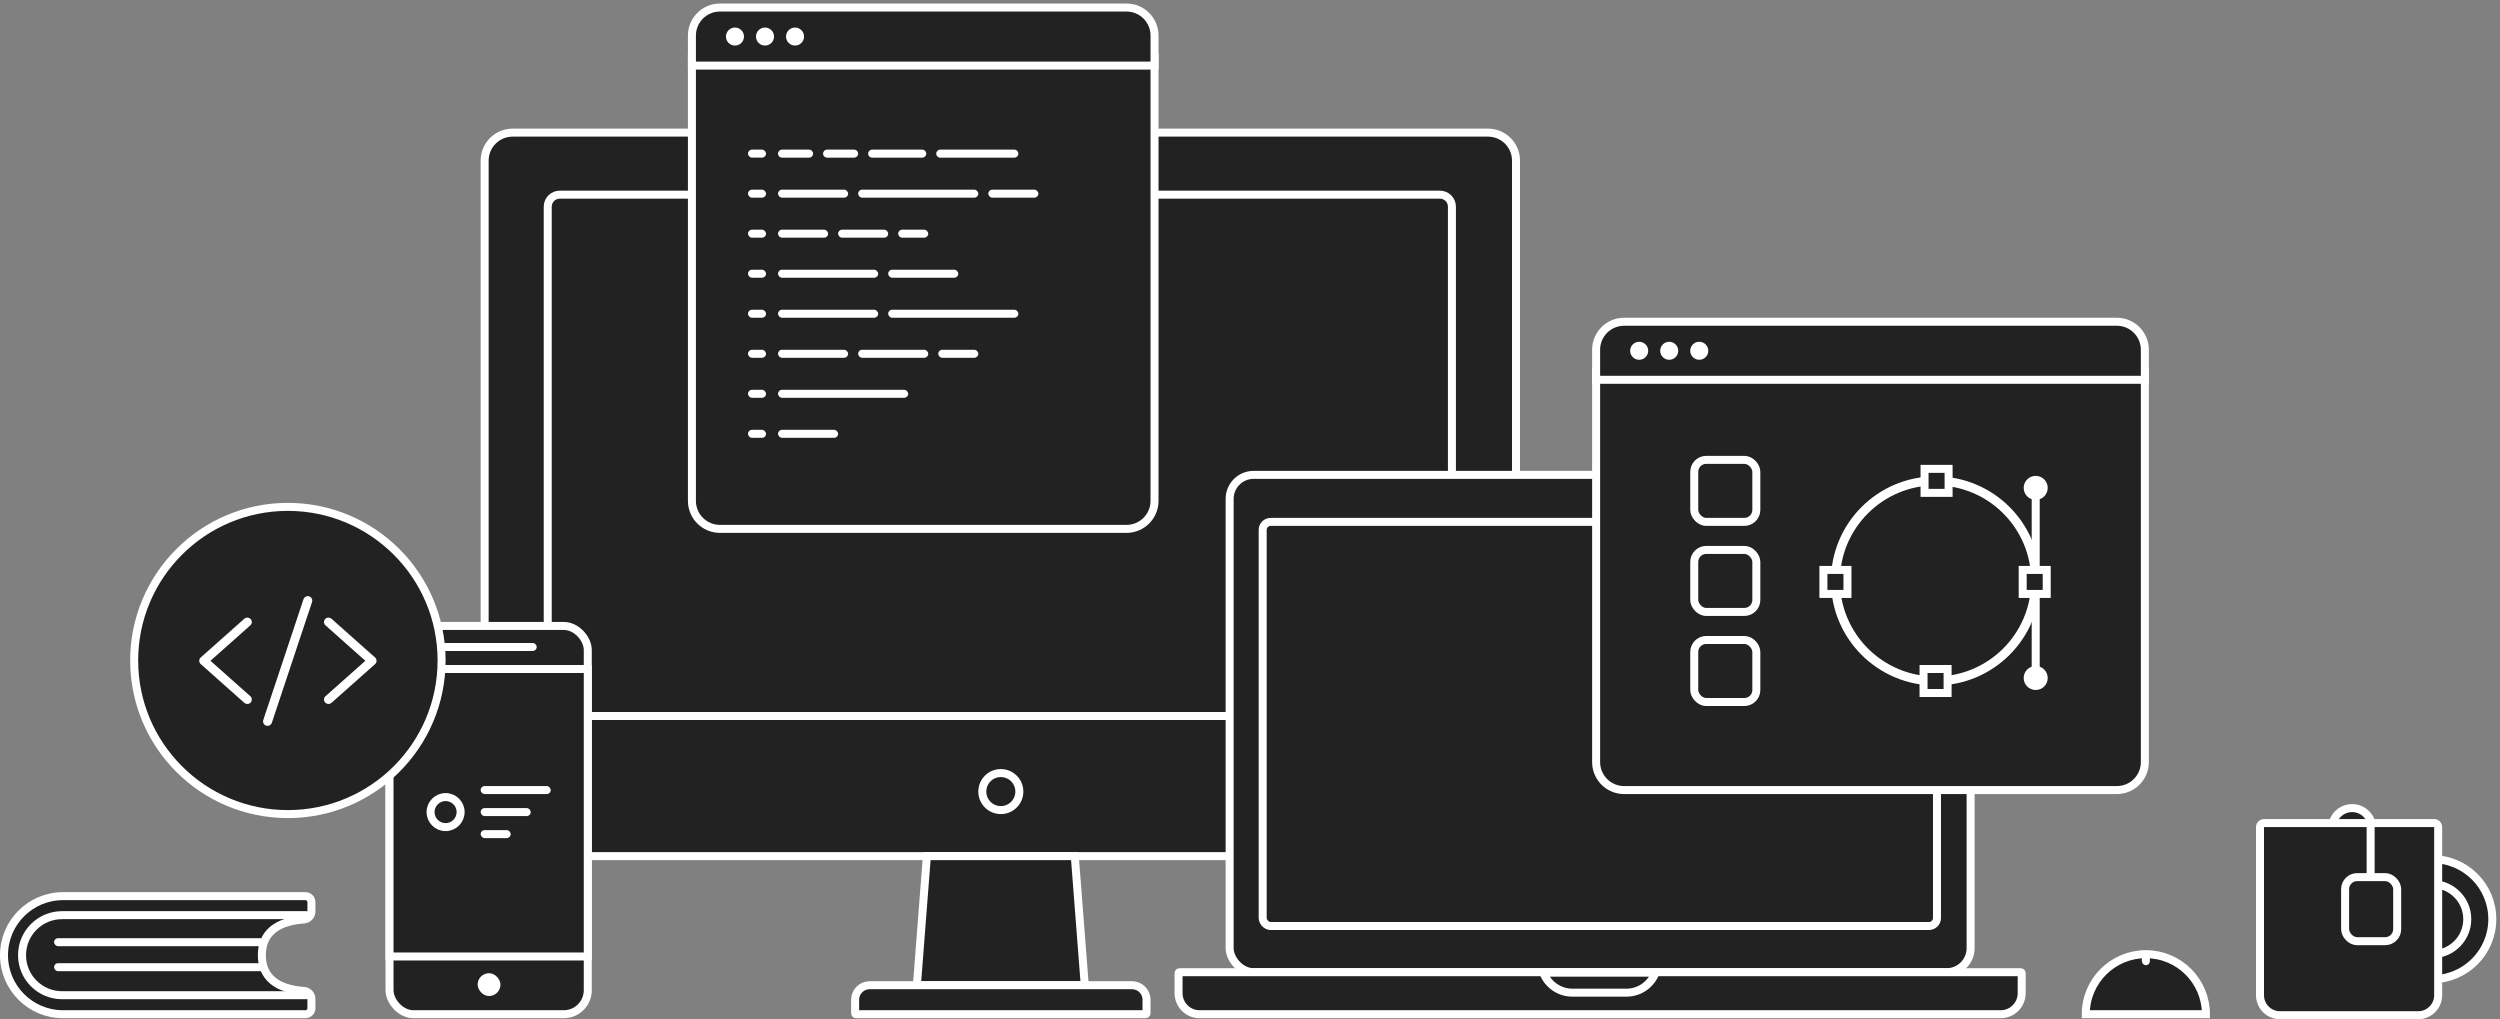 <?xml version="1.0" encoding="UTF-8"?>
<svg width="650px" height="265px" viewBox="0 0 650 265" version="1.1" xmlns="http://www.w3.org/2000/svg" xmlns:xlink="http://www.w3.org/1999/xlink">
    <rect x="0" y="0" width="650" height="265" fill="#808080" stroke="none"/>
    <!-- Generator: Sketch 59 (86127) - https://sketch.com -->
    <title>Group 32</title>
    <desc>Created with Sketch.</desc>
    <g id="Website" stroke="none" stroke-width="1" fill="none" fill-rule="evenodd">
        <g id="Group-32" transform="translate(0, 3)">
            <path d="M126.008,38.765 C126.008,34.738 129.264,31.482 133.298,31.482 L386.872,31.482 C390.899,31.482 394.162,34.74 394.162,38.765 L394.162,212.307 C394.162,216.334 390.906,219.591 386.872,219.591 L133.298,219.591 C129.271,219.591 126.008,216.332 126.008,212.307 L126.008,38.765 Z" id="Case" stroke="white" stroke-width="2.081" fill="#222"></path>
            <path d="M142.41,50.737 C142.41,49.012 143.813,47.613 145.536,47.613 L374.374,47.613 C376.103,47.613 377.5,49.004 377.5,50.737 L377.5,180.042 C377.5,181.766 376.097,183.166 374.374,183.166 L145.536,183.166 C143.807,183.166 142.41,181.774 142.41,180.042 L142.41,50.737 Z" id="Case" stroke="white" stroke-width="2.081" fill="#222"></path>
            <path d="M240.99,219.591 L279.441,219.591 L282.037,253.154 L238.394,253.154 L240.99,219.591 Z" id="Case" stroke="white" stroke-width="2.081" fill="#222"></path>
            <path d="M222.334,253.411 L222.334,256.927 C222.334,259.007 224.024,260.699 226.104,260.699 L294.326,260.699 C296.402,260.699 298.096,259.007 298.096,256.927 L298.096,253.411 C298.096,253.266 297.984,253.154 297.835,253.154 L222.596,253.154 C222.45,253.154 222.334,253.269 222.334,253.411 Z" id="Keyboard" stroke="white" stroke-width="2.081" fill="#222" transform="translate(260.215, 256.927) scale(1, -1) translate(-260.215, -256.927) "></path>
            <ellipse id="Oval-6" stroke="white" stroke-width="2.081" cx="260.215" cy="202.809" rx="4.816" ry="4.813"></ellipse>
            <rect id="Case" stroke="white" stroke-width="2.081" fill="#222" x="101.275" y="159.75" width="51.547" height="100.949" rx="6.244"></rect>
            <path d="M101.275,170.937 L152.822,170.937 L152.822,245.687 L101.275,245.687 L101.275,170.937 Z" id="Case" stroke="white" stroke-width="2.081" fill="#222"></path>
            <rect id="Rectangle-11" fill="white" x="114.812" y="164.173" width="24.733" height="2.081" rx="1.041"></rect>
            <rect id="Rectangle-11" fill="white" x="124.185" y="250.032" width="5.936" height="5.932" rx="2.966"></rect>
            <ellipse id="Oval-6" stroke="white" stroke-width="2.081" fill="#222" cx="115.854" cy="208.143" rx="3.905" ry="3.903"></ellipse>
            <rect id="Rectangle-11" fill="white" x="124.966" y="201.378" width="18.224" height="2.081" rx="1.041"></rect>
            <rect id="Rectangle-11" fill="white" x="124.966" y="207.102" width="13.017" height="2.081" rx="1.041"></rect>
            <rect id="Rectangle-11" fill="white" x="124.966" y="212.826" width="7.81" height="2.081" rx="1.041"></rect>
            <ellipse id="Oval-7" stroke="white" stroke-width="2.081" fill="#222" cx="74.849" cy="168.726" rx="39.964" ry="39.937"></ellipse>
            <rect id="Case" stroke="white" stroke-width="2.081" fill="#222" x="319.705" y="120.463" width="192.654" height="129.309" rx="6.244"></rect>
            <path d="M306.426,250.026 L306.426,255.235 C306.426,258.248 308.874,260.699 311.888,260.699 L520.176,260.699 C523.187,260.699 525.638,258.25 525.638,255.235 L525.638,250.026 C525.638,249.884 525.525,249.772 525.379,249.772 L306.685,249.772 C306.539,249.772 306.426,249.884 306.426,250.026 Z" id="Keyboard" stroke="white" stroke-width="2.081" fill="#222"></path>
            <path d="M430.429,249.889 L401.27,249.888 C402.434,252.961 405.402,255.092 408.808,255.092 L422.891,255.092 C426.297,255.092 429.265,252.962 430.429,249.889 Z" id="Notch" stroke="white" stroke-width="2.081" fill="#222"></path>
            <rect id="Screen" stroke="white" stroke-width="2.081" fill="#222" x="328.295" y="132.691" width="175.32" height="105.073" rx="2.081"></rect>
            <ellipse id="Oval-3" fill="#293347" cx="254.358" cy="49.954" rx="1.302" ry="1.301"></ellipse>
            <path d="M179.899,11.968 L300.178,11.968 L300.178,127.228 C300.178,131.249 296.909,134.512 292.886,134.512 L187.191,134.512 C183.166,134.512 179.899,131.248 179.899,127.228 L179.899,11.968 Z" id="Case" stroke="white" stroke-width="2.081" fill="#222"></path>
            <path d="M179.899,6.238 C179.899,2.22 183.169,-1.041 187.191,-1.041 L292.886,-1.041 C296.913,-1.041 300.178,2.216 300.178,6.238 L300.178,14.05 L179.899,14.05 L179.899,6.238 Z" id="Case" stroke="white" stroke-width="2.081" fill="#222"></path>
            <ellipse id="Oval-5" fill="white" cx="191.094" cy="6.504" rx="2.343" ry="2.342"></ellipse>
            <ellipse id="Oval-5" fill="white" cx="198.904" cy="6.504" rx="2.343" ry="2.342"></ellipse>
            <ellipse id="Oval-5" fill="white" cx="206.714" cy="6.504" rx="2.343" ry="2.342"></ellipse>
            <rect id="Rectangle-11" fill="white" x="194.478" y="87.94" width="4.686" height="2.081" rx="1.041"></rect>
            <rect id="Rectangle-11" fill="white" x="194.478" y="35.905" width="4.686" height="2.081" rx="1.041"></rect>
            <path d="M203.329,35.905 L210.36,35.905 C210.935,35.905 211.401,36.371 211.401,36.945 C211.401,37.52 210.935,37.986 210.36,37.986 L203.329,37.986 C202.754,37.986 202.288,37.52 202.288,36.945 C202.288,36.371 202.754,35.905 203.329,35.905 Z" id="Rectangle-11" fill="white"></path>
            <path d="M215.045,35.905 L222.075,35.905 C222.65,35.905 223.116,36.371 223.116,36.945 C223.116,37.52 222.65,37.986 222.075,37.986 L215.045,37.986 C214.47,37.986 214.004,37.52 214.004,36.945 C214.004,36.371 214.47,35.905 215.045,35.905 Z" id="Rectangle-11" fill="white"></path>
            <path d="M226.76,35.905 L239.779,35.905 C240.354,35.905 240.82,36.371 240.82,36.945 C240.82,37.52 240.354,37.986 239.779,37.986 L226.76,37.986 C226.186,37.986 225.72,37.52 225.72,36.945 C225.72,36.371 226.186,35.905 226.76,35.905 Z" id="Rectangle-11" fill="white"></path>
            <path d="M244.464,35.905 L263.731,35.905 C264.305,35.905 264.771,36.371 264.771,36.945 C264.771,37.52 264.305,37.986 263.731,37.986 L244.464,37.986 C243.889,37.986 243.423,37.52 243.423,36.945 C243.423,36.371 243.889,35.905 244.464,35.905 Z" id="Rectangle-11" fill="white"></path>
            <rect id="Rectangle-11" fill="white" x="194.478" y="46.312" width="4.686" height="2.081" rx="1.041"></rect>
            <rect id="Rectangle-11" fill="white" x="194.478" y="56.719" width="4.686" height="2.081" rx="1.041"></rect>
            <rect id="Rectangle-11" fill="white" x="194.478" y="67.126" width="4.686" height="2.081" rx="1.041"></rect>
            <rect id="Rectangle-11" fill="white" x="194.478" y="77.533" width="4.686" height="2.081" rx="1.041"></rect>
            <rect id="Rectangle-11" fill="white" x="194.478" y="98.348" width="4.686" height="2.081" rx="1.041"></rect>
            <rect id="Rectangle-11" fill="white" x="194.478" y="108.755" width="4.686" height="2.081" rx="1.041"></rect>
            <rect id="Rectangle-11" fill="white" x="202.288" y="46.312" width="18.224" height="2.081" rx="1.041"></rect>
            <rect id="Rectangle-11" fill="white" x="223.116" y="46.312" width="31.241" height="2.081" rx="1.041"></rect>
            <rect id="Rectangle-11" fill="white" x="256.961" y="46.312" width="13.017" height="2.081" rx="1.041"></rect>
            <rect id="Rectangle-11" fill="white" x="202.288" y="56.719" width="13.017" height="2.081" rx="1.041"></rect>
            <rect id="Rectangle-11" fill="white" x="217.909" y="56.719" width="13.017" height="2.081" rx="1.041"></rect>
            <rect id="Rectangle-11" fill="white" x="233.53" y="56.719" width="7.81" height="2.081" rx="1.041"></rect>
            <rect id="Rectangle-11" fill="white" x="202.288" y="67.126" width="26.035" height="2.081" rx="1.041"></rect>
            <rect id="Rectangle-11" fill="white" x="230.926" y="67.126" width="18.224" height="2.081" rx="1.041"></rect>
            <rect id="Rectangle-11" fill="white" x="202.288" y="77.533" width="26.035" height="2.081" rx="1.041"></rect>
            <rect id="Rectangle-11" fill="white" x="230.926" y="77.533" width="33.845" height="2.081" rx="1.041"></rect>
            <rect id="Rectangle-11" fill="white" x="202.288" y="87.94" width="18.224" height="2.081" rx="1.041"></rect>
            <rect id="Rectangle-11" fill="white" x="223.116" y="87.94" width="18.224" height="2.081" rx="1.041"></rect>
            <rect id="Rectangle-11" fill="white" x="243.944" y="87.94" width="10.414" height="2.081" rx="1.041"></rect>
            <rect id="Rectangle-11" fill="white" x="202.288" y="98.348" width="33.845" height="2.081" rx="1.041"></rect>
            <rect id="Rectangle-11" fill="white" x="202.288" y="108.755" width="15.621" height="2.081" rx="1.041"></rect>
            <path d="M414.991,93.664 L557.659,93.664 L557.659,195.143 C557.659,199.163 554.4,202.419 550.374,202.419 L422.277,202.419 C418.256,202.419 414.991,199.157 414.991,195.143 L414.991,93.664 Z" id="Case" stroke="white" stroke-width="2.081" fill="#222"></path>
            <path d="M414.991,87.934 C414.991,83.913 418.251,80.655 422.277,80.655 L550.374,80.655 C554.398,80.655 557.659,83.912 557.659,87.934 L557.659,95.746 L414.991,95.746 L414.991,87.934 Z" id="Case" stroke="white" stroke-width="2.081" fill="#222"></path>
            <ellipse id="Oval-5" fill="white" cx="426.186" cy="88.201" rx="2.343" ry="2.342"></ellipse>
            <ellipse id="Oval-5" fill="white" cx="433.996" cy="88.201" rx="2.343" ry="2.342"></ellipse>
            <ellipse id="Oval-5" fill="white" cx="441.806" cy="88.201" rx="2.343" ry="2.342"></ellipse>
            <ellipse id="Oval-6" stroke="white" stroke-width="2.342" fill="#222" cx="503.248" cy="148.042" rx="26.035" ry="26.018"></ellipse>
            <path d="M500.383,118.902 L500.383,125.146 L506.633,125.146 L506.633,118.902 L500.383,118.902 Z" id="Rectangle-12" stroke="white" stroke-width="2.081" fill="#222"></path>
            <path d="M500.123,170.937 L500.123,177.182 L506.373,177.182 L506.373,170.937 L500.123,170.937 Z" id="Rectangle-12" stroke="white" stroke-width="2.081" fill="#222"></path>
            <path d="M474.089,145.18 L474.089,151.424 L480.338,151.424 L480.338,145.18 L474.089,145.18 Z" id="Rectangle-12" stroke="white" stroke-width="2.081" fill="#222"></path>
            <path d="M525.897,145.18 L525.897,151.424 L532.147,151.424 L532.147,145.18 L525.897,145.18 Z" id="Rectangle-12" stroke="white" stroke-width="2.081" fill="#222"></path>
            <line x1="529.282" y1="124.626" x2="529.282" y2="144.139" id="Line" stroke="white" stroke-width="2.081" stroke-linecap="square"></line>
            <line x1="529.282" y1="151.944" x2="529.282" y2="171.458" id="Line" stroke="white" stroke-width="2.081" stroke-linecap="square"></line>
            <ellipse id="Oval-5" fill="white" cx="529.282" cy="123.845" rx="3.124" ry="3.122"></ellipse>
            <ellipse id="Oval-5" fill="white" cx="529.282" cy="173.279" rx="3.124" ry="3.122"></ellipse>
            <g id="Group-60" transform="translate(439.463, 115.519)" fill="#222" stroke="white" stroke-width="2.081">
                <rect id="Rectangle-15" x="1.041" y="1.041" width="16.143" height="16.131" rx="3.122"></rect>
                <rect id="Rectangle-15" x="1.041" y="24.457" width="16.143" height="16.131" rx="3.122"></rect>
                <rect id="Rectangle-15" x="1.041" y="47.873" width="16.143" height="16.131" rx="3.122"></rect>
            </g>
            <ellipse id="Oval-8" stroke="white" stroke-width="2.081" fill="#222" cx="632.379" cy="235.982" rx="15.621" ry="15.611"></ellipse>
            <ellipse id="Oval-8" stroke="white" stroke-width="2.081" fill="#222" cx="632.379" cy="235.982" rx="9.112" ry="9.106"></ellipse>
            <ellipse id="Oval-8" stroke="white" stroke-width="2.081" fill="#222" cx="611.552" cy="212.306" rx="5.207" ry="5.204"></ellipse>
            <path d="M588.64,211.005 C588.065,211.005 587.599,211.471 587.599,212.046 L587.599,255.756 C587.599,258.63 589.929,260.959 592.803,260.959 L628.72,260.959 C631.594,260.959 633.924,258.63 633.924,255.756 L633.924,212.046 C633.924,211.471 633.458,211.005 632.883,211.005 L588.64,211.005 Z" id="Rectangle-16" stroke="white" stroke-width="2.081" fill="#222"></path>
            <rect id="Rectangle-16" stroke="white" stroke-width="2.081" fill="#222" x="609.729" y="225.055" width="13.539" height="16.651" rx="3.122"></rect>
            <line x1="616.368" y1="211.395" x2="616.368" y2="223.233" id="Line-2" stroke="white" stroke-width="2.081" stroke-linecap="square"></line>
            <path d="M557.92,260.699 C566.548,260.699 573.541,260.699 573.541,260.699 C573.541,252.078 566.548,245.088 557.92,245.088 C549.293,245.088 542.3,252.078 542.3,260.699 C542.3,260.699 549.293,260.699 557.92,260.699 Z" id="Oval-8" stroke="white" stroke-width="2.081" fill="#222"></path>
            <rect id="Rectangle-11" fill="white" x="556.879" y="244.568" width="2.083" height="3.382" rx="1.041"></rect>
            <path d="M16.391,229.998 C7.913,229.998 1.041,236.871 1.041,245.349 C1.041,253.827 7.913,260.699 16.391,260.699 L79.407,260.699 C80.269,260.699 80.968,260 80.968,259.138 L80.968,256.722 C80.968,255.63 80.124,254.723 79.034,254.646 C71.88,254.138 68.081,250.995 68.081,245.349 C68.081,239.702 71.88,236.559 79.034,236.051 C80.124,235.974 80.968,235.067 80.968,233.975 L80.968,231.559 C80.968,230.697 80.269,229.998 79.407,229.998 L16.391,229.998 Z" id="Rectangle-17" stroke="white" stroke-width="2.081" fill="#222"></path>
            <path d="M80.186,255.3 C80.186,255.552 79.982,255.756 79.73,255.756 L79.73,255.756 L72.353,255.756 L16.141,255.756 C10.39,255.756 5.728,251.096 5.728,245.349 C5.728,239.601 10.39,234.941 16.141,234.941 L72.353,234.941 L79.73,234.941 L79.73,234.941 C79.982,234.941 80.186,235.146 80.186,235.397" id="Rectangle-19" stroke="white" stroke-width="2.081"></path>
            <rect id="Rectangle-18" fill="white" x="14.059" y="240.926" width="54.673" height="2.081" rx="1.041"></rect>
            <rect id="Rectangle-18" fill="white" x="14.059" y="247.43" width="54.673" height="2.081" rx="1.041"></rect>
            <path d="M65.127,178.055 C63.849,176.92 62.571,175.785 61.294,174.65 C59.257,172.843 57.227,171.03 55.191,169.223 C54.724,168.812 54.258,168.395 53.797,167.983 C53.797,168.528 53.797,169.078 53.797,169.622 C55.074,168.487 56.352,167.352 57.63,166.217 C59.666,164.41 61.696,162.597 63.732,160.79 C64.199,160.379 64.666,159.962 65.127,159.551 C65.582,159.145 65.576,158.317 65.127,157.912 C64.642,157.466 63.966,157.477 63.475,157.912 C62.198,159.047 60.92,160.182 59.642,161.317 C57.606,163.124 55.576,164.937 53.54,166.744 C53.073,167.155 52.607,167.572 52.146,167.983 C51.696,168.383 51.696,169.223 52.146,169.622 C53.423,170.758 54.701,171.893 55.979,173.028 C58.015,174.835 60.045,176.648 62.081,178.455 C62.548,178.866 63.015,179.283 63.475,179.694 C63.931,180.1 64.683,180.175 65.127,179.694 C65.535,179.254 65.611,178.489 65.127,178.055 L65.127,178.055 Z" id="Shape" fill="white" fill-rule="nonzero"></path>
            <path d="M84.583,159.554 C85.86,160.689 87.138,161.824 88.416,162.959 C90.452,164.766 92.482,166.579 94.518,168.386 C94.985,168.797 95.452,169.214 95.912,169.625 C95.912,169.081 95.912,168.531 95.912,167.986 C94.635,169.121 93.357,170.256 92.079,171.392 C90.043,173.199 88.013,175.011 85.977,176.818 C85.51,177.23 85.043,177.647 84.583,178.058 C84.128,178.463 84.133,179.291 84.583,179.697 C85.067,180.143 85.744,180.131 86.234,179.697 C87.511,178.562 88.789,177.427 90.067,176.291 C92.103,174.484 94.133,172.672 96.169,170.865 C96.636,170.453 97.103,170.036 97.563,169.625 C98.013,169.226 98.013,168.386 97.563,167.986 C96.286,166.851 95.008,165.716 93.73,164.581 C91.694,162.774 89.664,160.961 87.628,159.154 C87.161,158.743 86.695,158.326 86.234,157.914 C85.779,157.509 85.026,157.434 84.583,157.914 C84.174,158.355 84.098,159.119 84.583,159.554 L84.583,159.554 Z" id="Shape" fill="white" fill-rule="nonzero"></path>
            <path d="M70.694,184.876 C71.044,183.833 71.388,182.791 71.738,181.742 C72.572,179.235 73.407,176.733 74.241,174.225 C75.244,171.202 76.248,168.184 77.257,165.161 C78.126,162.549 78.996,159.937 79.865,157.325 C80.279,156.056 80.746,154.794 81.131,153.508 C81.137,153.491 81.143,153.473 81.148,153.456 C81.341,152.883 80.927,152.164 80.332,152.031 C79.69,151.886 79.101,152.222 78.896,152.842 C78.546,153.885 78.202,154.927 77.852,155.975 C77.018,158.483 76.184,160.985 75.349,163.493 C74.346,166.516 73.342,169.534 72.333,172.557 C71.464,175.169 70.595,177.781 69.725,180.393 C69.311,181.656 68.844,182.918 68.459,184.204 C68.453,184.221 68.448,184.239 68.442,184.256 C68.249,184.829 68.663,185.548 69.259,185.681 C69.9,185.826 70.49,185.49 70.694,184.876 L70.694,184.876 Z" id="Shape" fill="white" fill-rule="nonzero"></path>
        </g>
    </g>
</svg>